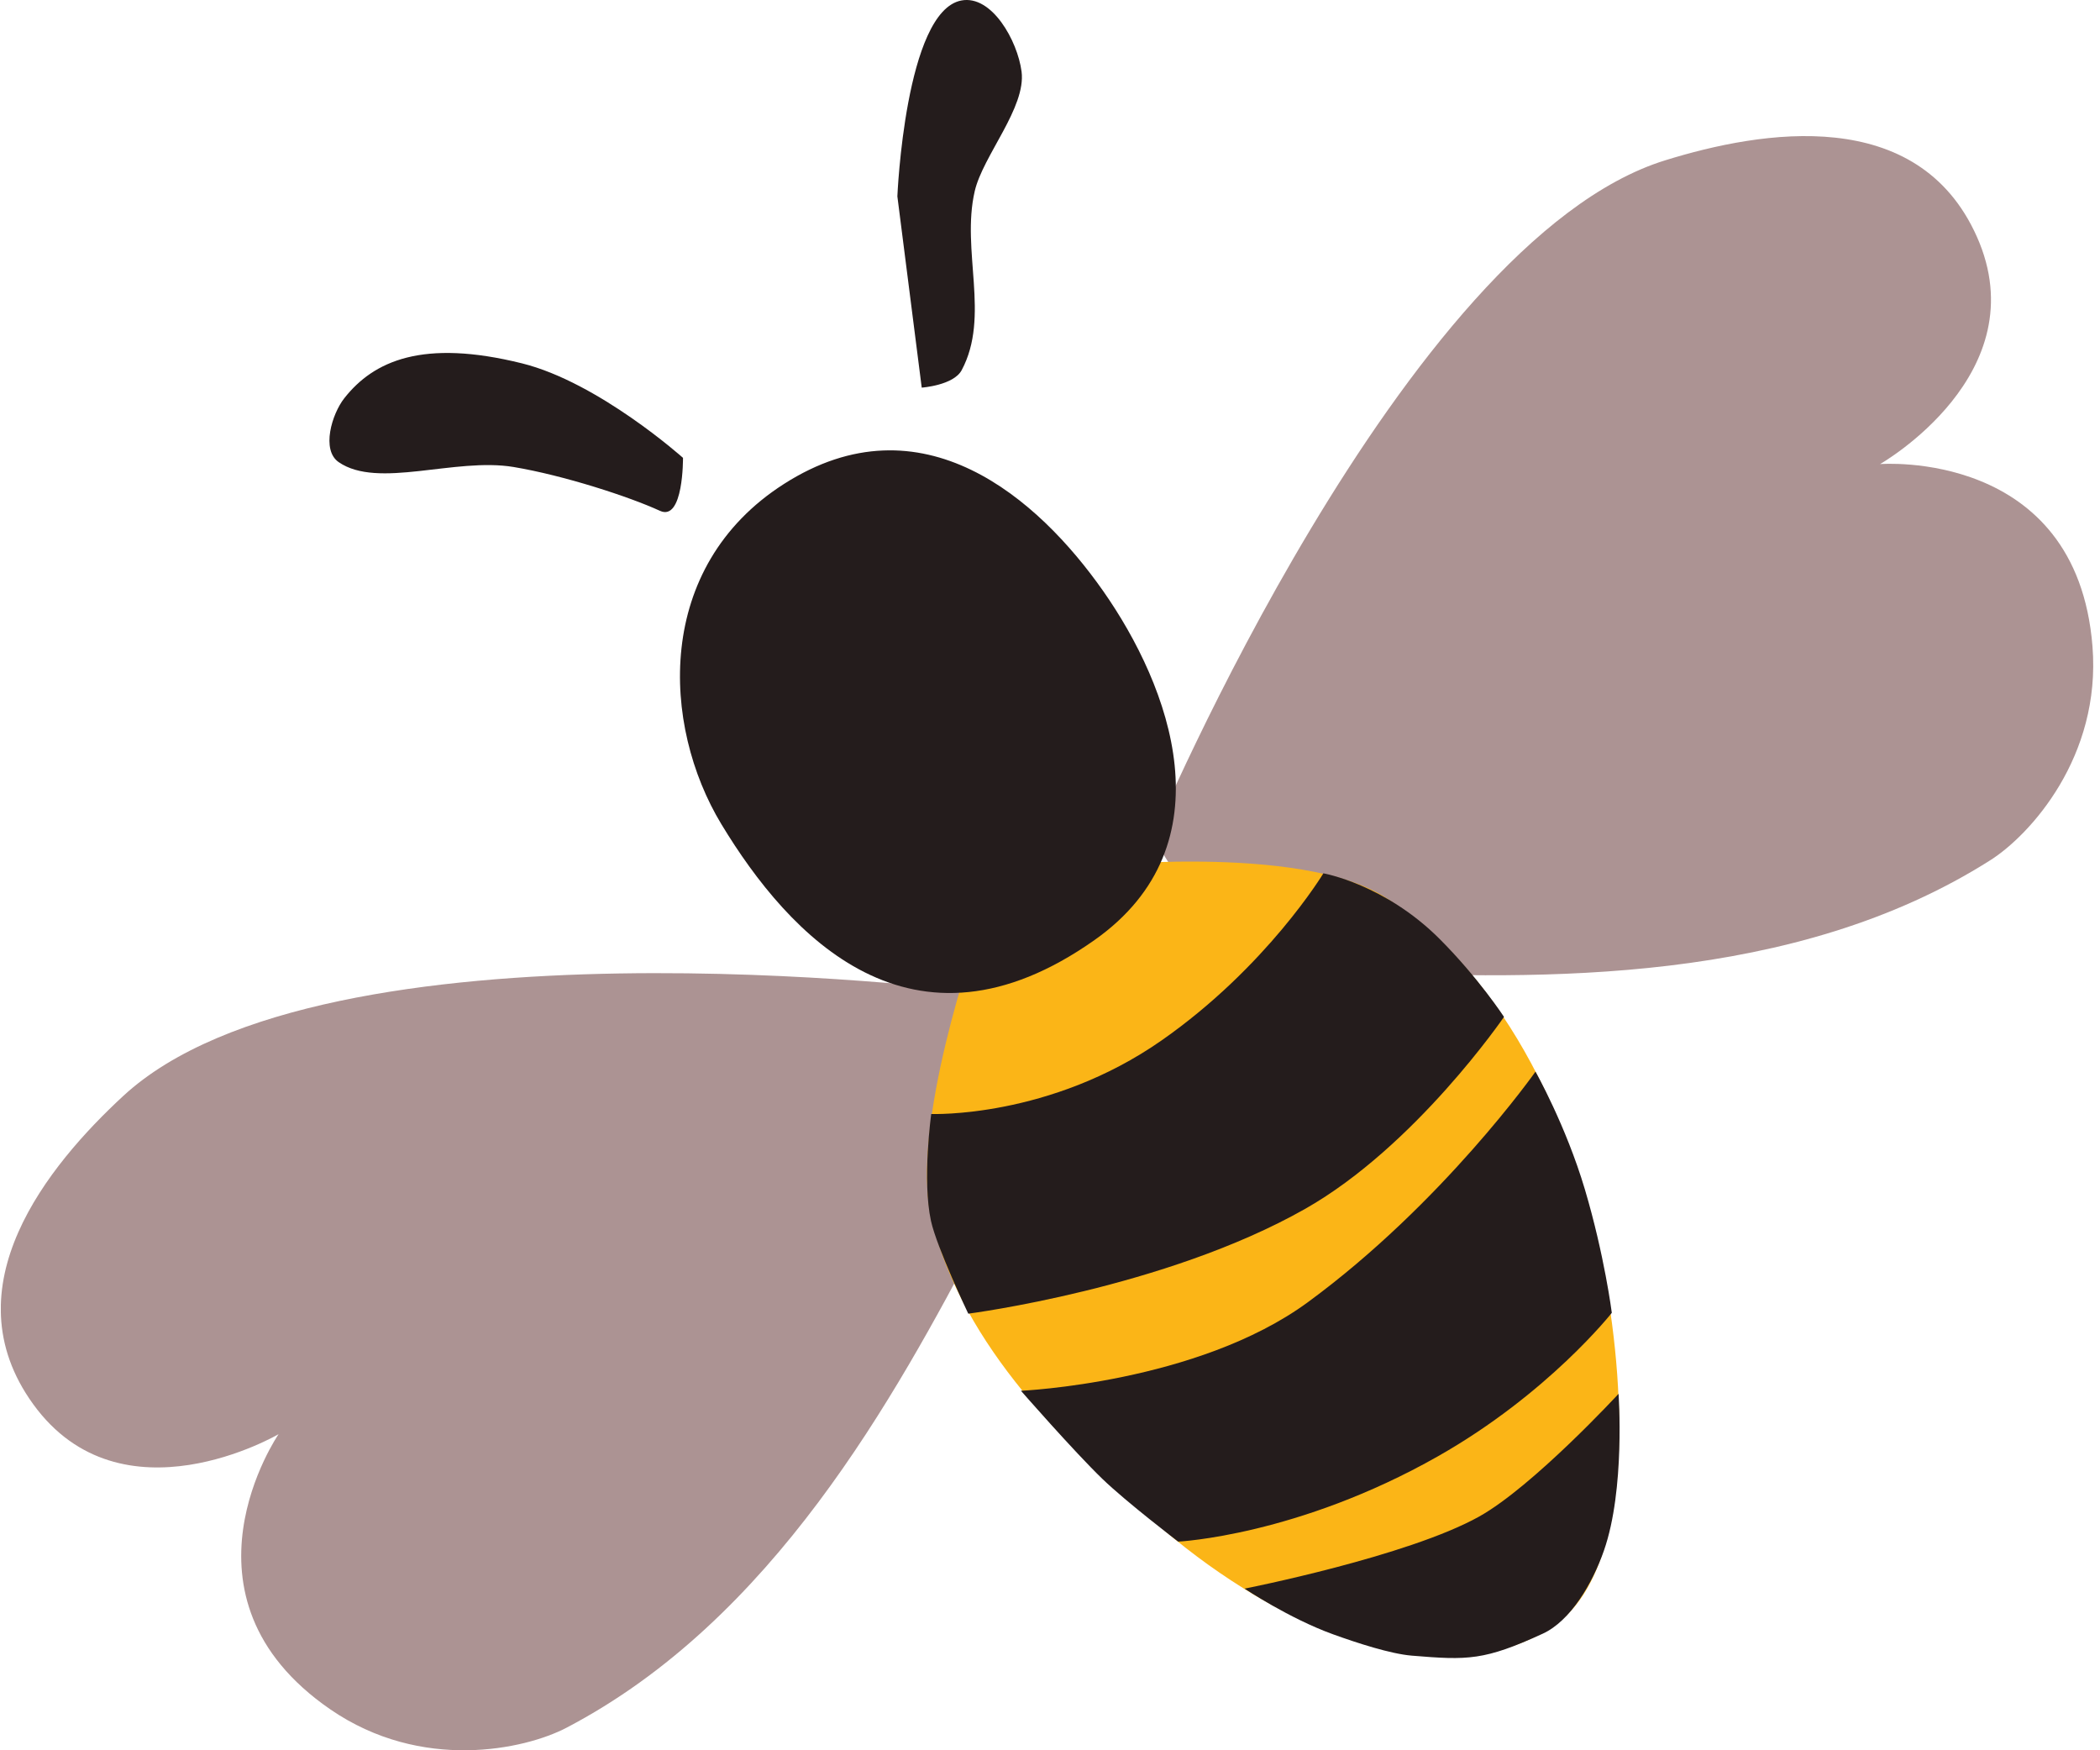 <svg width="72" height="60" viewBox="0 0 72 60" fill="none" xmlns="http://www.w3.org/2000/svg">
<g clip-path="url(#clip0_1310_7335)">
<path d="M132.626 66.198C132.626 66.198 131.016 61.866 129.994 59.799C128.591 56.961 125.788 54.138 125.207 51.595C124.996 50.668 125.856 49.707 125.856 49.707C125.856 49.707 122.831 44.553 122.819 41.697C122.806 38.619 121.914 33.728 126.019 33.035C129.085 32.518 130.38 37.598 132.076 40.073C134.889 44.178 138.868 47.591 139.053 52.997C139.276 59.486 132.626 66.198 132.626 66.198ZM144.839 50.464C144.839 50.464 150.349 40.76 153.79 36.833C155.931 34.389 155.779 30.11 157.54 27.837C158.629 26.433 160.148 24.379 161.398 25.117C164.486 26.939 164.989 34.927 164.697 38.929C164.259 44.941 155.089 48.275 153.421 48.993C146.139 52.137 144.839 50.464 144.839 50.464ZM130.953 80.744C130.953 80.744 137 69.398 142.018 67.032C147.251 64.565 151.223 66.08 153.095 65.6C153.823 64.525 154.003 60.092 158.184 57.288C162.513 54.383 166.525 54.95 168.077 58.082C169.743 61.442 168.933 63.808 164.934 68.397C159.614 74.501 150.683 77.889 146.004 78.375C143.161 78.67 139.339 78.081 137.036 78.323C135.262 78.51 130.953 80.744 130.953 80.744ZM118.054 92.76C118.054 92.76 104.349 88.179 99.926 75.288C99.103 72.888 100.376 69.329 100.844 66.807C101.585 62.811 99.226 57.224 103.164 55.735C107.313 54.166 111.726 60.635 113.617 64.647C115.532 68.71 114.135 72.848 115.708 77.055C116.515 79.212 117.996 79.567 118.385 82.905C118.928 87.56 118.054 92.76 118.054 92.76ZM118.099 119.313C116.314 113.45 121.248 104.931 125.213 99.957C128.483 95.855 133.843 96.055 137.935 92.772C140.535 90.686 141.828 85.332 145.125 85.822C149.02 86.402 150.915 92.211 150.862 96.148C150.798 100.907 147.725 106.072 143.595 108.438C138.147 111.558 135.278 108.588 128.527 113.66C122.963 117.84 119.451 123.789 119.451 123.789C119.451 123.789 118.548 120.786 118.099 119.313ZM114.938 127.912C114.938 127.912 100.079 126.948 94.643 124.692C89.102 122.393 86.353 116.4 82.048 113.463C78.403 110.978 73.7 110.692 71.135 107.103C68.434 103.322 66.413 96.704 69.758 93.479C73.294 90.069 79.434 91.629 84.342 95.717C88.114 98.857 88.212 106.783 92.578 109.027C95.384 110.469 102.834 106.88 108.079 110.322C115.055 114.899 114.938 127.912 114.938 127.912Z" fill="#552200"/>
<path d="M33.046 33.958C33.046 33.958 11.129 31.187 4.223 37.572C1.655 39.946 -1.767 44.125 1.138 48.136C4.167 52.319 9.552 49.163 9.552 49.163C9.552 49.163 5.714 54.732 11.32 58.594C14.452 60.752 17.998 59.971 19.417 59.23C26.479 55.542 30.654 47.959 33.651 42.238C35.921 37.904 33.046 33.958 33.046 33.958ZM39.543 28.652C39.543 28.652 48.103 8.286 57.085 5.498C60.425 4.461 65.755 3.588 67.776 8.108C69.884 12.823 64.459 15.909 64.459 15.909C64.459 15.909 71.2 15.369 71.742 22.156C72.045 25.946 69.596 28.627 68.245 29.485C61.519 33.757 52.864 33.582 46.412 33.317C41.523 33.116 39.543 28.652 39.543 28.652Z" fill="#AC9393"/>
<path d="M33.494 32.111C33.494 32.111 31.155 38.644 31.944 41.828C33.013 46.141 36.555 49.619 39.949 52.489C43.708 55.668 49.197 58.277 53.145 55.82C56.034 54.023 55.762 47.786 55.02 43.799C54.104 38.875 51.725 33.499 47.52 30.778C44.579 28.875 37.064 29.723 37.064 29.723L33.494 32.111Z" fill="#FBB517"/>
<path d="M23.417 15.695C23.417 15.695 20.523 13.107 17.897 12.456C14.497 11.612 12.811 12.37 11.803 13.653C11.376 14.197 11.009 15.426 11.612 15.842C12.961 16.774 15.599 15.673 17.61 16.009C19.333 16.297 21.581 17.029 22.626 17.511C23.438 17.885 23.417 15.695 23.417 15.695ZM31.602 13.288L30.767 6.731C30.767 6.731 31.034 0.387 32.959 0.017C34.005 -0.183 34.887 1.397 35.025 2.452C35.186 3.688 33.699 5.34 33.419 6.555C32.948 8.589 33.956 10.848 32.972 12.689C32.693 13.211 31.602 13.288 31.602 13.288ZM24.732 28.252C22.686 24.87 22.419 19.442 26.877 16.591C31.613 13.562 35.611 17.107 37.82 20.256C40.112 23.522 42.167 28.947 37.532 32.221C31.262 36.651 27.044 32.074 24.732 28.252Z" fill="#241C1C"/>
<path d="M35.004 47.676C35.004 47.676 41.06 47.41 44.837 44.643C49.461 41.255 52.645 36.737 52.645 36.737C52.645 36.737 53.682 38.566 54.339 40.773C55.011 43.031 55.262 45.004 55.262 45.004C55.262 45.004 53.087 47.773 49.308 49.918C44.496 52.649 40.395 52.847 40.395 52.847C40.395 52.847 38.626 51.498 37.791 50.692C36.819 49.753 35.004 47.676 35.004 47.676ZM45.373 29.938C45.373 29.938 43.444 33.136 39.83 35.663C35.993 38.346 31.928 38.188 31.928 38.188C31.928 38.188 31.613 40.453 31.919 41.852C32.118 42.767 33.198 45.033 33.198 45.033C33.198 45.033 39.94 44.169 44.752 41.438C48.532 39.293 51.566 34.859 51.566 34.859C51.566 34.859 50.693 33.524 49.364 32.193C47.478 30.304 45.373 29.938 45.373 29.938ZM55.493 47.781C55.493 47.781 52.569 50.949 50.719 51.985C48.27 53.355 42.672 54.459 42.672 54.459C42.672 54.459 44.202 55.482 45.701 56.023C46.533 56.324 47.679 56.696 48.405 56.756C50.333 56.916 50.89 56.923 52.896 56.002C53.848 55.565 54.599 54.278 54.992 53.154C55.728 51.053 55.493 47.781 55.493 47.781Z" fill="#241C1C"/>
</g>
<defs>
<clipPath id="clip0_1310_7335">
<rect width="71.74" height="60" fill="white" transform="translate(0.029)"/>
</clipPath>
</defs>
</svg>
